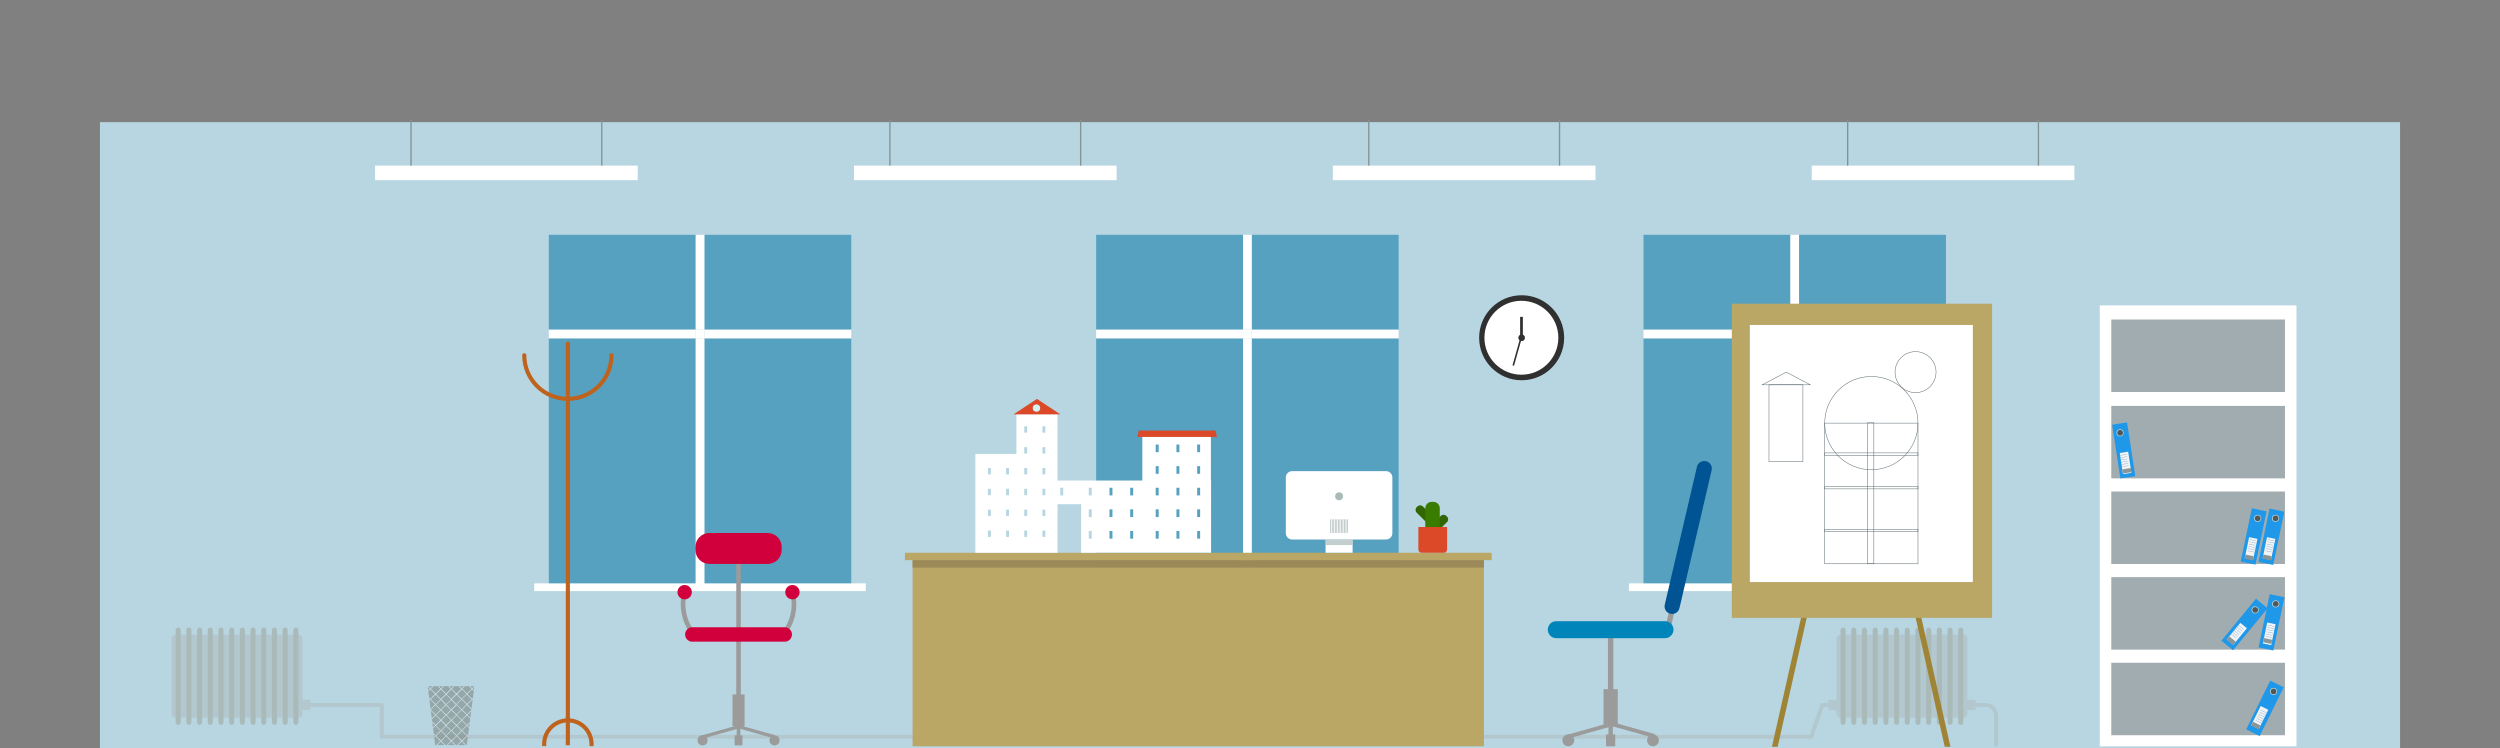 <?xml version="1.0" encoding="utf-8"?>
<!-- Generator: Adobe Illustrator 16.0.0, SVG Export Plug-In . SVG Version: 6.00 Build 0)  -->
<!DOCTYPE svg PUBLIC "-//W3C//DTD SVG 1.1//EN" "http://www.w3.org/Graphics/SVG/1.1/DTD/svg11.dtd">
<svg version="1.1" id="Layer_1" xmlns="http://www.w3.org/2000/svg" xmlns:xlink="http://www.w3.org/1999/xlink" x="0px" y="0px"
	 width="1054.598px" height="315.707px" viewBox="0 0 1054.598 315.707" enable-background="new 0 0 1054.598 315.707"
	 xml:space="preserve">
<rect x="0" y="0" width="1054.598" height="315.707" fill="#808080" stroke="none"/>
<g>
	<rect x="42.157" y="51.521" fill="#B7D6E2" width="970.285" height="264.186"/>
	
		<polyline fill="none" stroke="#B3C7CE" stroke-width="1.636" stroke-linecap="round" stroke-linejoin="round" stroke-miterlimit="10" points="
		128.393,297.371 161.067,297.371 161.067,310.781 764.073,310.781 768.708,297.371 772.797,297.371 	"/>
	<g>
		<g>
			<rect x="231.514" y="99.047" fill="#55A1BF" width="61.967" height="40.024"/>
			<rect x="231.514" y="142.723" fill="#55A1BF" width="61.967" height="103.679"/>
			<rect x="297.131" y="99.047" fill="#55A1BF" width="61.967" height="40.024"/>
			<rect x="297.131" y="142.723" fill="#55A1BF" width="61.967" height="103.679"/>
			<rect x="293.48" y="99.047" fill="#FFFFFF" width="3.65" height="40.024"/>
			<rect x="293.48" y="142.723" fill="#FFFFFF" width="3.65" height="103.679"/>
			<rect x="231.514" y="139.071" fill="#FFFFFF" width="61.967" height="3.651"/>
			<rect x="297.131" y="139.071" fill="#FFFFFF" width="61.967" height="3.651"/>
			<rect x="293.48" y="139.071" fill="#FFFFFF" width="3.65" height="3.651"/>
			<rect x="225.375" y="246.088" fill="#FFFFFF" width="139.863" height="3.26"/>
		</g>
		<g>
			<rect x="462.403" y="99.047" fill="#55A1BF" width="61.966" height="40.024"/>
			<rect x="462.403" y="142.723" fill="#55A1BF" width="61.966" height="103.679"/>
			<rect x="528.02" y="99.047" fill="#55A1BF" width="61.968" height="40.024"/>
			<rect x="528.02" y="142.723" fill="#55A1BF" width="61.968" height="103.679"/>
			<rect x="524.37" y="99.047" fill="#FFFFFF" width="3.649" height="40.024"/>
			<rect x="524.37" y="142.723" fill="#FFFFFF" width="3.649" height="103.679"/>
			<rect x="462.403" y="139.071" fill="#FFFFFF" width="61.966" height="3.651"/>
			<rect x="528.02" y="139.071" fill="#FFFFFF" width="61.968" height="3.651"/>
			<rect x="524.37" y="139.071" fill="#FFFFFF" width="3.649" height="3.651"/>
			<rect x="456.264" y="246.088" fill="#FFFFFF" width="139.864" height="3.26"/>
		</g>
		<g>
			<rect x="693.292" y="99.047" fill="#55A1BF" width="61.967" height="40.024"/>
			<rect x="693.292" y="142.723" fill="#55A1BF" width="61.967" height="103.679"/>
			<rect x="758.909" y="99.047" fill="#55A1BF" width="61.967" height="40.024"/>
			<rect x="758.909" y="142.723" fill="#55A1BF" width="61.967" height="103.679"/>
			<rect x="755.258" y="99.047" fill="#FFFFFF" width="3.65" height="40.024"/>
			<rect x="755.258" y="142.723" fill="#FFFFFF" width="3.65" height="103.679"/>
			<rect x="693.292" y="139.071" fill="#FFFFFF" width="61.967" height="3.651"/>
			<rect x="758.909" y="139.071" fill="#FFFFFF" width="61.967" height="3.651"/>
			<rect x="755.258" y="139.071" fill="#FFFFFF" width="3.65" height="3.651"/>
			<rect x="687.153" y="246.088" fill="#FFFFFF" width="139.862" height="3.26"/>
		</g>
	</g>
	<g>
		<g>
			<rect x="562.249" y="69.855" fill="#FFFFFF" width="110.787" height="6.135"/>
			<g>
				<rect x="577.122" y="50.635" fill="#869392" width="0.574" height="19.221"/>
				<rect x="657.586" y="50.635" fill="#869392" width="0.576" height="19.221"/>
			</g>
		</g>
		<g>
			<rect x="360.235" y="69.855" fill="#FFFFFF" width="110.788" height="6.135"/>
			<g>
				<rect x="375.109" y="50.635" fill="#869392" width="0.573" height="19.221"/>
				<rect x="455.574" y="50.635" fill="#869392" width="0.575" height="19.221"/>
			</g>
		</g>
		<g>
			<rect x="764.26" y="69.855" fill="#FFFFFF" width="110.787" height="6.135"/>
			<g>
				<rect x="779.133" y="50.635" fill="#869392" width="0.576" height="19.221"/>
				<rect x="859.598" y="50.635" fill="#869392" width="0.576" height="19.221"/>
			</g>
		</g>
		<g>
			<rect x="158.223" y="69.855" fill="#FFFFFF" width="110.788" height="6.135"/>
			<g>
				<rect x="173.097" y="50.635" fill="#869392" width="0.575" height="19.221"/>
				<rect x="253.562" y="50.635" fill="#869392" width="0.574" height="19.221"/>
			</g>
		</g>
	</g>
	<g>
		<g>
			<path fill="none" stroke="#9B9B9B" stroke-width="1.97" stroke-miterlimit="10" d="M288.813,249.803
				c0,0-3.028,9.088,3.868,17.846"/>
			<circle fill="#D1003C" cx="288.813" cy="249.803" r="3.028"/>
			<g>
				<path fill="none" stroke="#9B9B9B" stroke-width="1.97" stroke-miterlimit="10" d="M334.275,249.803
					c0,0,3.027,9.086-3.869,17.846"/>
				<circle fill="#D1003C" cx="334.275" cy="249.803" r="3.028"/>
			</g>
		</g>
		<rect x="308.995" y="292.961" fill="#9B9B9B" width="5.099" height="13.396"/>
		<rect x="310.584" y="237.371" fill="#9B9B9B" width="1.92" height="59.247"/>
		<path fill="#D1003C" d="M329.74,231.979c0,3.265-2.646,5.91-5.911,5.91H299.26c-3.266,0-5.912-2.646-5.912-5.91v-1.231
			c0-3.265,2.646-5.912,5.912-5.912h24.569c3.265,0,5.911,2.647,5.911,5.912V231.979L329.74,231.979z"/>
		<g>
			
				<rect x="318.127" y="300.187" transform="matrix(-0.271 0.963 -0.963 -0.271 702.156 85.113)" fill="#9B9B9B" width="1.408" height="16.793"/>
			
				<rect x="303.565" y="300.192" transform="matrix(0.271 0.963 -0.963 0.271 518.795 -67.955)" fill="#9B9B9B" width="1.408" height="16.792"/>
			<circle fill="#9B9B9B" cx="296.37" cy="312.313" r="2.126"/>
			<circle fill="#9B9B9B" cx="326.719" cy="312.314" r="2.125"/>
		</g>
		<path fill="#D1003C" d="M334.081,267.648c0,1.682-1.363,3.045-3.046,3.045h-38.982c-1.682,0-3.046-1.363-3.046-3.045l0,0
			c0-1.683,1.364-3.045,3.046-3.045h38.982C332.718,264.604,334.081,265.967,334.081,267.648L334.081,267.648z"/>
		<rect x="310.766" y="306.102" fill="#9B9B9B" width="1.558" height="5.455"/>
		<rect x="309.895" y="310.2" fill="#9B9B9B" width="3.301" height="4.239"/>
	</g>
	<g>
		<rect x="384.965" y="236.303" fill="#BAA665" width="241.019" height="78.518"/>
		<rect x="381.723" y="233.172" fill="#BAA665" width="247.502" height="3.131"/>
		<rect x="384.965" y="236.303" fill="#9B8957" width="241.019" height="3.129"/>
		<g>
			<path fill="#FFFFFF" d="M587.352,224.898c0,1.481-1.2,2.684-2.684,2.684h-39.574c-1.481,0-2.684-1.201-2.684-2.684v-23.478
				c0-1.481,1.201-2.685,2.684-2.685h39.574c1.482,0,2.684,1.201,2.684,2.685V224.898z"/>
			<rect x="559.18" y="227.582" fill="#FFFFFF" width="11.402" height="5.59"/>
			<rect x="559.18" y="227.582" opacity="0.7" fill="#AABAB9" enable-background="new    " width="11.402" height="2.348"/>
			<circle fill="#AABAB9" cx="564.882" cy="209.359" r="1.677"/>
			<g>
				<path fill="#AABAB9" d="M561.192,224.714c0,0.084,0.067,0.153,0.151,0.153l0,0c0.084,0,0.152-0.069,0.152-0.153v-5.542
					c0-0.084-0.068-0.152-0.152-0.152l0,0c-0.084,0-0.151,0.068-0.151,0.152V224.714z"/>
				<path fill="#AABAB9" d="M561.836,224.714c0,0.084,0.068,0.153,0.15,0.153l0,0c0.086,0,0.153-0.069,0.153-0.153v-5.542
					c0-0.084-0.067-0.152-0.153-0.152l0,0c-0.082,0-0.15,0.068-0.15,0.152V224.714z"/>
				<path fill="#AABAB9" d="M562.479,224.714c0,0.084,0.068,0.153,0.152,0.153l0,0c0.084,0,0.152-0.069,0.152-0.153v-5.542
					c0-0.084-0.068-0.152-0.152-0.152l0,0c-0.084,0-0.152,0.068-0.152,0.152V224.714z"/>
				<path fill="#AABAB9" d="M563.122,224.714c0,0.084,0.068,0.153,0.152,0.153l0,0c0.084,0,0.151-0.069,0.151-0.153v-5.542
					c0-0.084-0.067-0.152-0.151-0.152l0,0c-0.084,0-0.152,0.068-0.152,0.152V224.714z"/>
				<path fill="#AABAB9" d="M563.764,224.714c0,0.084,0.068,0.153,0.152,0.153l0,0c0.084,0,0.152-0.069,0.152-0.153v-5.542
					c0-0.084-0.068-0.152-0.152-0.152l0,0c-0.084,0-0.152,0.068-0.152,0.152V224.714z"/>
				<path fill="#AABAB9" d="M564.409,224.714c0,0.084,0.065,0.153,0.151,0.153l0,0c0.084,0,0.152-0.069,0.152-0.153v-5.542
					c0-0.084-0.068-0.152-0.152-0.152l0,0c-0.086,0-0.151,0.068-0.151,0.152V224.714z"/>
				<path fill="#AABAB9" d="M565.051,224.714c0,0.084,0.068,0.153,0.152,0.153l0,0c0.084,0,0.152-0.069,0.152-0.153v-5.542
					c0-0.084-0.068-0.152-0.152-0.152l0,0c-0.084,0-0.152,0.068-0.152,0.152V224.714z"/>
				<path fill="#AABAB9" d="M565.694,224.714c0,0.084,0.067,0.153,0.151,0.153l0,0c0.084,0,0.152-0.069,0.152-0.153v-5.542
					c0-0.084-0.068-0.152-0.152-0.152l0,0c-0.084,0-0.151,0.068-0.151,0.152V224.714z"/>
				<path fill="#AABAB9" d="M566.336,224.714c0,0.084,0.068,0.153,0.152,0.153l0,0c0.084,0,0.151-0.069,0.151-0.153v-5.542
					c0-0.084-0.067-0.152-0.151-0.152l0,0c-0.084,0-0.152,0.068-0.152,0.152V224.714z"/>
				<path fill="#AABAB9" d="M566.981,224.714c0,0.084,0.067,0.153,0.151,0.153l0,0c0.084,0,0.152-0.069,0.152-0.153v-5.542
					c0-0.084-0.068-0.152-0.152-0.152l0,0c-0.084,0-0.151,0.068-0.151,0.152V224.714z"/>
				<path fill="#AABAB9" d="M567.624,224.714c0,0.084,0.068,0.153,0.152,0.153l0,0c0.084,0,0.151-0.069,0.151-0.153v-5.542
					c0-0.084-0.067-0.152-0.151-0.152l0,0c-0.084,0-0.152,0.068-0.152,0.152V224.714z"/>
				<path fill="#AABAB9" d="M568.266,224.714c0,0.084,0.068,0.153,0.152,0.153l0,0c0.084,0,0.152-0.069,0.152-0.153v-5.542
					c0-0.084-0.068-0.152-0.152-0.152l0,0c-0.084,0-0.152,0.068-0.152,0.152V224.714z"/>
			</g>
		</g>
		<g>
			<path fill="#326600" d="M606.909,223.73c-0.633,0.633-1.66,0.633-2.295,0l-0.318-0.319c-0.635-0.634-0.635-1.661,0-2.296
				l3.506-3.506c0.633-0.635,1.662-0.635,2.295,0l0.32,0.317c0.633,0.636,0.633,1.662,0,2.296L606.909,223.73z"/>
			<path fill="#326600" d="M605.834,219.256c0.635,0.633,0.635,1.66,0,2.295l-0.318,0.318c-0.635,0.634-1.662,0.634-2.295,0
				l-5.619-5.619c-0.635-0.635-0.635-1.662,0-2.295l0.318-0.32c0.635-0.633,1.662-0.633,2.295,0L605.834,219.256z"/>
			<path fill="#3A7C00" d="M607.354,222.588c0,1.482-1.198,2.684-2.682,2.684h-0.746c-1.479,0-2.682-1.201-2.682-2.684v-8.197
				c0-1.481,1.201-2.684,2.682-2.684h0.746c1.482,0,2.682,1.201,2.682,2.684V222.588z"/>
			<path fill="#DB4928" d="M598.319,231.83c0,0.74,0.6,1.342,1.342,1.342h9.444c0.742,0,1.343-0.602,1.343-1.342v-9.531h-12.129
				V231.83L598.319,231.83z"/>
		</g>
	</g>
	<g>
		<rect x="885.764" y="128.836" fill="#FFFFFF" width="82.98" height="185.984"/>
		<rect x="890.622" y="171.223" fill="#A0ACAF" width="73.268" height="30.572"/>
		<rect x="890.622" y="134.782" fill="#A0ACAF" width="73.268" height="30.573"/>
		<rect x="890.622" y="207.34" fill="#A0ACAF" width="73.268" height="30.573"/>
		<rect x="890.622" y="243.457" fill="#A0ACAF" width="73.268" height="30.574"/>
		<rect x="890.622" y="279.574" fill="#A0ACAF" width="73.268" height="30.572"/>
		<g>
			
				<rect x="955.25" y="250.689" transform="matrix(-0.979 -0.204 0.204 -0.979 1843.034 714.701)" fill="#1F98EA" width="6.359" height="22.948"/>
			
				<rect x="955.562" y="262.7" transform="matrix(-0.979 -0.204 0.204 -0.979 1839.977 724.271)" fill="#F4F4F4" width="3.582" height="9.025"/>
			
				<rect x="954.824" y="269.974" transform="matrix(-0.979 -0.205 0.205 -0.979 1837.596 731.674)" fill="#8C9596" width="3.581" height="1.774"/>
			<g>
				
					<line fill="none" stroke="#287BBF" stroke-width="0.102" stroke-miterlimit="10" x1="956.711" y1="263.697" x2="959.409" y2="264.26"/>
				
					<line fill="none" stroke="#287BBF" stroke-width="0.102" stroke-miterlimit="10" x1="956.514" y1="264.643" x2="959.211" y2="265.205"/>
				
					<line fill="none" stroke="#287BBF" stroke-width="0.102" stroke-miterlimit="10" x1="956.317" y1="265.586" x2="959.014" y2="266.148"/>
				
					<line fill="none" stroke="#287BBF" stroke-width="0.102" stroke-miterlimit="10" x1="956.12" y1="266.531" x2="958.819" y2="267.094"/>
				
					<line fill="none" stroke="#287BBF" stroke-width="0.102" stroke-miterlimit="10" x1="955.922" y1="267.475" x2="958.622" y2="268.037"/>
				
					<line fill="none" stroke="#287BBF" stroke-width="0.102" stroke-miterlimit="10" x1="955.725" y1="268.418" x2="958.424" y2="268.982"/>
			</g>
			<g>
				<circle fill="#C1D6D6" cx="959.974" cy="254.745" r="1.499"/>
				<circle fill="#515859" cx="959.996" cy="254.749" r="1.206"/>
			</g>
		</g>
		<g>
			
				<rect x="947.636" y="214.589" transform="matrix(-0.979 -0.204 0.204 -0.979 1835.407 641.577)" fill="#1F98EA" width="6.359" height="22.951"/>
			
				<rect x="947.969" y="226.602" transform="matrix(-0.979 -0.204 0.204 -0.979 1832.273 651.381)" fill="#F4F4F4" width="3.58" height="9.024"/>
			
				<rect x="947.225" y="233.93" transform="matrix(-0.979 -0.204 0.204 -0.979 1830.005 658.647)" fill="#8C9596" width="3.583" height="1.774"/>
			<g>
				
					<line fill="none" stroke="#287BBF" stroke-width="0.102" stroke-miterlimit="10" x1="949.096" y1="227.6" x2="951.793" y2="228.162"/>
				
					<line fill="none" stroke="#287BBF" stroke-width="0.102" stroke-miterlimit="10" x1="948.896" y1="228.544" x2="951.596" y2="229.107"/>
				
					<line fill="none" stroke="#287BBF" stroke-width="0.102" stroke-miterlimit="10" x1="948.702" y1="229.488" x2="951.399" y2="230.051"/>
				
					<line fill="none" stroke="#287BBF" stroke-width="0.102" stroke-miterlimit="10" x1="948.504" y1="230.432" x2="951.202" y2="230.995"/>
				
					<line fill="none" stroke="#287BBF" stroke-width="0.102" stroke-miterlimit="10" x1="948.307" y1="231.377" x2="951.004" y2="231.939"/>
				
					<line fill="none" stroke="#287BBF" stroke-width="0.102" stroke-miterlimit="10" x1="948.11" y1="232.32" x2="950.807" y2="232.883"/>
			</g>
			<g>
				<circle fill="#C1D6D6" cx="952.358" cy="218.646" r="1.498"/>
				<circle fill="#515859" cx="952.379" cy="218.65" r="1.205"/>
			</g>
		</g>
		<g>
			
				<rect x="955.184" y="214.59" transform="matrix(-0.979 -0.204 0.204 -0.979 1850.283 643.253)" fill="#1F98EA" width="6.359" height="22.95"/>
			
				<rect x="955.517" y="226.602" transform="matrix(-0.979 -0.204 0.204 -0.979 1847.211 652.924)" fill="#F4F4F4" width="3.58" height="9.024"/>
			
				<rect x="954.773" y="233.931" transform="matrix(-0.979 -0.204 0.204 -0.979 1844.942 660.19)" fill="#8C9596" width="3.583" height="1.774"/>
			<g>
				
					<line fill="none" stroke="#287BBF" stroke-width="0.102" stroke-miterlimit="10" x1="956.645" y1="227.6" x2="959.342" y2="228.162"/>
				
					<line fill="none" stroke="#287BBF" stroke-width="0.102" stroke-miterlimit="10" x1="956.446" y1="228.544" x2="959.145" y2="229.107"/>
				
					<line fill="none" stroke="#287BBF" stroke-width="0.102" stroke-miterlimit="10" x1="956.25" y1="229.488" x2="958.948" y2="230.051"/>
				
					<line fill="none" stroke="#287BBF" stroke-width="0.102" stroke-miterlimit="10" x1="956.053" y1="230.432" x2="958.75" y2="230.995"/>
				
					<line fill="none" stroke="#287BBF" stroke-width="0.102" stroke-miterlimit="10" x1="955.856" y1="231.377" x2="958.553" y2="231.939"/>
				
					<line fill="none" stroke="#287BBF" stroke-width="0.102" stroke-miterlimit="10" x1="955.659" y1="232.32" x2="958.356" y2="232.883"/>
			</g>
			<g>
				<circle fill="#C1D6D6" cx="959.907" cy="218.646" r="1.498"/>
				<circle fill="#515859" cx="959.928" cy="218.65" r="1.205"/>
			</g>
		</g>
		<g>
			
				<rect x="952.572" y="286.992" transform="matrix(-0.897 -0.442 0.442 -0.897 1680.833 988.974)" fill="#1F98EA" width="6.359" height="22.949"/>
			
				<rect x="951.623" y="298.603" transform="matrix(-0.897 -0.443 0.443 -0.897 1674.178 996.93)" fill="#F4F4F4" width="3.583" height="9.025"/>
			
				<rect x="949.96" y="305.588" transform="matrix(-0.897 -0.443 0.443 -0.897 1669.538 1002.567)" fill="#8C9596" width="3.583" height="1.775"/>
			<g>
				
					<line fill="none" stroke="#287BBF" stroke-width="0.102" stroke-miterlimit="10" x1="953.645" y1="299.533" x2="956.116" y2="300.752"/>
				
					<line fill="none" stroke="#287BBF" stroke-width="0.102" stroke-miterlimit="10" x1="953.217" y1="300.398" x2="955.69" y2="301.617"/>
				
					<line fill="none" stroke="#287BBF" stroke-width="0.102" stroke-miterlimit="10" x1="952.792" y1="301.264" x2="955.262" y2="302.482"/>
				
					<line fill="none" stroke="#287BBF" stroke-width="0.102" stroke-miterlimit="10" x1="952.366" y1="302.128" x2="954.836" y2="303.348"/>
				
					<line fill="none" stroke="#287BBF" stroke-width="0.102" stroke-miterlimit="10" x1="951.938" y1="302.993" x2="954.409" y2="304.212"/>
				
					<line fill="none" stroke="#287BBF" stroke-width="0.102" stroke-miterlimit="10" x1="951.512" y1="303.857" x2="953.983" y2="305.077"/>
			</g>
			<g>
				<circle fill="#C1D6D6" cx="959.04" cy="291.679" r="1.498"/>
				<circle fill="#515859" cx="959.06" cy="291.688" r="1.205"/>
			</g>
		</g>
		<g>
			
				<rect x="943.369" y="251.682" transform="matrix(-0.772 -0.635 0.635 -0.772 1510.456 1067.653)" fill="#1F98EA" width="6.359" height="22.949"/>
			
				<rect x="941.374" y="262.667" transform="matrix(-0.772 -0.635 0.635 -0.772 1502.032 1072.545)" fill="#F4F4F4" width="3.583" height="9.026"/>
			
				<rect x="939.004" y="269.174" transform="matrix(-0.772 -0.635 0.635 -0.772 1496.003 1076.148)" fill="#8C9596" width="3.583" height="1.775"/>
			<g>
				
					<line fill="none" stroke="#287BBF" stroke-width="0.102" stroke-miterlimit="10" x1="944.268" y1="263.709" x2="946.395" y2="265.459"/>
				
					<line fill="none" stroke="#287BBF" stroke-width="0.102" stroke-miterlimit="10" x1="943.655" y1="264.455" x2="945.784" y2="266.205"/>
				
					<line fill="none" stroke="#287BBF" stroke-width="0.102" stroke-miterlimit="10" x1="943.042" y1="265.199" x2="945.17" y2="266.949"/>
				
					<line fill="none" stroke="#287BBF" stroke-width="0.102" stroke-miterlimit="10" x1="942.43" y1="265.943" x2="944.557" y2="267.695"/>
				
					<line fill="none" stroke="#287BBF" stroke-width="0.102" stroke-miterlimit="10" x1="941.817" y1="266.689" x2="943.946" y2="268.439"/>
				
					<line fill="none" stroke="#287BBF" stroke-width="0.102" stroke-miterlimit="10" x1="941.204" y1="267.434" x2="943.333" y2="269.186"/>
			</g>
			<g>
				<circle fill="#C1D6D6" cx="951.312" cy="257.292" r="1.499"/>
				<circle fill="#515859" cx="951.33" cy="257.307" r="1.205"/>
			</g>
		</g>
		<g>
			
				<rect x="892.348" y="178.535" transform="matrix(-0.988 0.152 -0.152 -0.988 1809.534 241.617)" fill="#1F98EA" width="6.357" height="22.949"/>
			
				<rect x="894.516" y="190.7" transform="matrix(-0.988 0.152 -0.152 -0.988 1811.875 251.903)" fill="#F4F4F4" width="3.585" height="9.026"/>
			
				<rect x="895.05" y="197.955" transform="matrix(-0.988 0.152 -0.152 -0.988 1813.509 258.715)" fill="#8C9596" width="3.583" height="1.774"/>
			<g>
				
					<line fill="none" stroke="#287BBF" stroke-width="0.102" stroke-miterlimit="10" x1="894.411" y1="192.102" x2="897.133" y2="191.682"/>
				
					<line fill="none" stroke="#287BBF" stroke-width="0.102" stroke-miterlimit="10" x1="894.557" y1="193.055" x2="897.282" y2="192.637"/>
				
					<line fill="none" stroke="#287BBF" stroke-width="0.102" stroke-miterlimit="10" x1="894.704" y1="194.008" x2="897.428" y2="193.59"/>
				
					<line fill="none" stroke="#287BBF" stroke-width="0.102" stroke-miterlimit="10" x1="894.85" y1="194.962" x2="897.575" y2="194.543"/>
				
					<line fill="none" stroke="#287BBF" stroke-width="0.102" stroke-miterlimit="10" x1="894.999" y1="195.915" x2="897.721" y2="195.496"/>
				
					<line fill="none" stroke="#287BBF" stroke-width="0.102" stroke-miterlimit="10" x1="895.145" y1="196.869" x2="897.868" y2="196.449"/>
			</g>
			<g>
				<circle fill="#C1D6D6" cx="894.326" cy="182.572" r="1.499"/>
				<circle fill="#515859" cx="894.348" cy="182.569" r="1.205"/>
			</g>
		</g>
	</g>
	<g>
		<circle fill="#303030" cx="641.889" cy="142.477" r="17.932"/>
		<circle fill="#FFFFFF" cx="641.782" cy="142.477" r="15.59"/>
		<circle fill="#303030" cx="641.889" cy="142.477" r="1.383"/>
		<rect x="641.245" y="133.662" fill="#303030" width="1.154" height="8.814"/>
		
			<rect x="639.93" y="142.338" transform="matrix(-0.963 -0.271 0.271 -0.963 1216.357 464.792)" fill="#303030" width="0.676" height="12.158"/>
	</g>
	<g>
		<g>
			<path fill="#B3C7CE" d="M127.586,301.072c0,0.945-0.766,1.71-1.71,1.71H74.092c-0.944,0-1.71-0.765-1.71-1.71v-31.637
				c0-0.943,0.766-1.709,1.71-1.709h51.784c0.944,0,1.71,0.766,1.71,1.709V301.072z"/>
			<rect x="125.819" y="295.189" fill="#B3C7CE" width="5.149" height="4.362"/>
		</g>
		<g>
			<path fill="#AABAB9" d="M74.092,304.703c0,0.59,0.479,1.068,1.069,1.068l0,0c0.59,0,1.068-0.479,1.068-1.068v-38.898
				c0-0.59-0.479-1.068-1.068-1.068l0,0c-0.591,0-1.069,0.479-1.069,1.068V304.703z"/>
			<path fill="#AABAB9" d="M78.605,304.703c0,0.59,0.479,1.068,1.069,1.068l0,0c0.59,0,1.069-0.479,1.069-1.068v-38.898
				c0-0.59-0.479-1.068-1.069-1.068l0,0c-0.591,0-1.069,0.479-1.069,1.068V304.703z"/>
			<path fill="#AABAB9" d="M83.119,304.703c0,0.59,0.479,1.068,1.069,1.068l0,0c0.591,0,1.069-0.479,1.069-1.068v-38.898
				c0-0.59-0.479-1.068-1.069-1.068l0,0c-0.59,0-1.069,0.479-1.069,1.068V304.703z"/>
			<path fill="#AABAB9" d="M87.632,304.703c0,0.59,0.479,1.068,1.069,1.068l0,0c0.59,0,1.069-0.479,1.069-1.068v-38.898
				c0-0.59-0.479-1.068-1.069-1.068l0,0c-0.59,0-1.069,0.479-1.069,1.068V304.703z"/>
			<path fill="#AABAB9" d="M92.146,304.703c0,0.59,0.479,1.068,1.069,1.068l0,0c0.591,0,1.069-0.479,1.069-1.068v-38.898
				c0-0.59-0.478-1.068-1.069-1.068l0,0c-0.59,0-1.069,0.479-1.069,1.068V304.703z"/>
			<path fill="#AABAB9" d="M96.659,304.703c0,0.59,0.479,1.068,1.069,1.068l0,0c0.59,0,1.068-0.479,1.068-1.068v-38.898
				c0-0.59-0.478-1.068-1.068-1.068l0,0c-0.591,0-1.069,0.479-1.069,1.068V304.703z"/>
			<path fill="#AABAB9" d="M101.172,304.703c0,0.59,0.478,1.068,1.069,1.068l0,0c0.59,0,1.069-0.479,1.069-1.068v-38.898
				c0-0.59-0.479-1.068-1.069-1.068l0,0c-0.591,0-1.069,0.479-1.069,1.068V304.703z"/>
			<path fill="#AABAB9" d="M105.686,304.703c0,0.59,0.478,1.068,1.069,1.068l0,0c0.59,0,1.069-0.479,1.069-1.068v-38.898
				c0-0.59-0.479-1.068-1.069-1.068l0,0c-0.591,0-1.069,0.479-1.069,1.068V304.703z"/>
			<path fill="#AABAB9" d="M110.199,304.703c0,0.59,0.479,1.068,1.069,1.068l0,0c0.59,0,1.068-0.479,1.068-1.068v-38.898
				c0-0.59-0.479-1.068-1.068-1.068l0,0c-0.591,0-1.069,0.479-1.069,1.068V304.703z"/>
			<path fill="#AABAB9" d="M114.712,304.703c0,0.59,0.479,1.068,1.069,1.068l0,0c0.59,0,1.069-0.479,1.069-1.068v-38.898
				c0-0.59-0.479-1.068-1.069-1.068l0,0c-0.59,0-1.069,0.479-1.069,1.068V304.703z"/>
			<path fill="#AABAB9" d="M119.225,304.703c0,0.59,0.479,1.068,1.069,1.068l0,0c0.59,0,1.069-0.479,1.069-1.068v-38.898
				c0-0.59-0.479-1.068-1.069-1.068l0,0c-0.591,0-1.069,0.479-1.069,1.068V304.703z"/>
			<path fill="#AABAB9" d="M123.739,304.703c0,0.59,0.479,1.068,1.069,1.068l0,0c0.59,0,1.069-0.479,1.069-1.068v-38.898
				c0-0.59-0.479-1.068-1.069-1.068l0,0c-0.59,0-1.069,0.479-1.069,1.068V304.703z"/>
		</g>
	</g>
	<path fill="#B3C7CE" d="M774.708,301.072c0,0.945,0.766,1.71,1.709,1.71h51.785c0.944,0,1.709-0.765,1.709-1.71v-31.637
		c0-0.943-0.765-1.709-1.709-1.709h-51.785c-0.943,0-1.709,0.766-1.709,1.709V301.072z"/>
	<rect x="771.327" y="295.189" fill="#B3C7CE" width="5.147" height="4.362"/>
	<rect x="828.202" y="295.189" fill="#B3C7CE" width="5.147" height="4.362"/>
	<g>
		<path fill="#AABAB9" d="M828.202,304.703c0,0.59-0.479,1.068-1.068,1.068l0,0c-0.592,0-1.069-0.479-1.069-1.068v-38.898
			c0-0.59,0.479-1.068,1.069-1.068l0,0c0.59,0,1.068,0.479,1.068,1.068V304.703z"/>
		<path fill="#AABAB9" d="M823.688,304.703c0,0.59-0.479,1.068-1.067,1.068l0,0c-0.592,0-1.07-0.479-1.07-1.068v-38.898
			c0-0.59,0.479-1.068,1.07-1.068l0,0c0.59,0,1.067,0.479,1.067,1.068V304.703z"/>
		<path fill="#AABAB9" d="M819.174,304.703c0,0.59-0.479,1.068-1.067,1.068l0,0c-0.591,0-1.068-0.479-1.068-1.068v-38.898
			c0-0.59,0.479-1.068,1.068-1.068l0,0c0.59,0,1.067,0.479,1.067,1.068V304.703z"/>
		<path fill="#AABAB9" d="M814.663,304.703c0,0.59-0.479,1.068-1.07,1.068l0,0c-0.59,0-1.067-0.479-1.067-1.068v-38.898
			c0-0.59,0.479-1.068,1.067-1.068l0,0c0.592,0,1.07,0.479,1.07,1.068V304.703z"/>
		<path fill="#AABAB9" d="M810.149,304.703c0,0.59-0.479,1.068-1.07,1.068l0,0c-0.59,0-1.068-0.479-1.068-1.068v-38.898
			c0-0.59,0.479-1.068,1.068-1.068l0,0c0.592,0,1.07,0.479,1.07,1.068V304.703z"/>
		<path fill="#AABAB9" d="M805.635,304.703c0,0.59-0.479,1.068-1.069,1.068l0,0c-0.591,0-1.068-0.479-1.068-1.068v-38.898
			c0-0.59,0.479-1.068,1.068-1.068l0,0c0.592,0,1.069,0.479,1.069,1.068V304.703z"/>
		<path fill="#AABAB9" d="M801.122,304.703c0,0.59-0.479,1.068-1.068,1.068l0,0c-0.59,0-1.067-0.479-1.067-1.068v-38.898
			c0-0.59,0.479-1.068,1.067-1.068l0,0c0.591,0,1.068,0.479,1.068,1.068V304.703z"/>
		<path fill="#AABAB9" d="M796.608,304.703c0,0.59-0.479,1.068-1.068,1.068l0,0c-0.59,0-1.068-0.479-1.068-1.068v-38.898
			c0-0.59,0.479-1.068,1.068-1.068l0,0c0.59,0,1.068,0.479,1.068,1.068V304.703z"/>
		<path fill="#AABAB9" d="M792.094,304.703c0,0.59-0.479,1.068-1.067,1.068l0,0c-0.591,0-1.068-0.479-1.068-1.068v-38.898
			c0-0.59,0.479-1.068,1.068-1.068l0,0c0.59,0,1.067,0.479,1.067,1.068V304.703z"/>
		<path fill="#AABAB9" d="M787.583,304.703c0,0.59-0.479,1.068-1.07,1.068l0,0c-0.59,0-1.067-0.479-1.067-1.068v-38.898
			c0-0.59,0.479-1.068,1.067-1.068l0,0c0.591,0,1.07,0.479,1.07,1.068V304.703z"/>
		<path fill="#AABAB9" d="M783.069,304.703c0,0.59-0.479,1.068-1.068,1.068l0,0c-0.592,0-1.07-0.479-1.07-1.068v-38.898
			c0-0.59,0.479-1.068,1.07-1.068l0,0c0.59,0,1.068,0.479,1.068,1.068V304.703z"/>
		<path fill="#AABAB9" d="M778.555,304.703c0,0.59-0.479,1.068-1.067,1.068l0,0c-0.593,0-1.07-0.479-1.07-1.068v-38.898
			c0-0.59,0.479-1.068,1.07-1.068l0,0c0.59,0,1.067,0.479,1.067,1.068V304.703z"/>
	</g>
	<path fill="none" stroke="#B3C7CE" stroke-width="1.636" stroke-linecap="square" stroke-miterlimit="10" d="M837.532,297.371
		c2.492,0,4.514,2.021,4.514,4.514"/>
	
		<line fill="none" stroke="#B3C7CE" stroke-width="1.636" stroke-linecap="square" stroke-linejoin="round" stroke-miterlimit="10" x1="829.805" y1="297.371" x2="836.895" y2="297.371"/>
	
		<line fill="none" stroke="#B3C7CE" stroke-width="1.636" stroke-linejoin="round" stroke-miterlimit="10" x1="842.045" y1="302.637" x2="842.045" y2="314.82"/>
	<g opacity="0.7">
		<polygon fill="none" points="199.051,299.396 198.866,299.211 198.812,299.635 		"/>
		
			<rect x="191.113" y="297.923" transform="matrix(-0.707 -0.707 0.707 -0.707 117.183 647.308)" fill="#869392" width="2.947" height="2.948"/>
		
			<rect x="188.897" y="300.119" transform="matrix(-0.707 -0.707 0.707 -0.707 111.806 649.481)" fill="#869392" width="2.947" height="2.947"/>
		<polygon fill="#869392" points="183.772,301.711 182.172,303.311 182.316,304.422 183.771,305.879 185.855,303.795 		"/>
		<polygon fill="#869392" points="182.618,289.438 180.526,289.438 181.572,290.482 		"/>
		<polygon fill="#869392" points="190.254,312.592 188.17,310.508 186.087,312.592 187.814,314.318 188.526,314.318 		"/>
		<polygon fill="#869392" points="180.397,289.539 180.639,291.416 181.457,290.6 		"/>
		
			<rect x="184.498" y="300.118" transform="matrix(-0.707 -0.707 0.707 -0.707 104.175 646.342)" fill="#869392" width="2.947" height="2.947"/>
		
			<rect x="186.697" y="297.919" transform="matrix(-0.707 -0.707 0.707 -0.707 109.525 644.152)" fill="#869392" width="2.947" height="2.947"/>
		
			<rect x="188.897" y="308.901" transform="matrix(-0.707 0.707 -0.707 -0.707 544.47 395.147)" fill="#869392" width="2.947" height="2.946"/>
		<polygon fill="#869392" points="183.771,306.109 182.675,307.207 182.967,309.473 183.771,310.277 185.855,308.193 		"/>
		
			<rect x="188.897" y="295.721" transform="matrix(-0.707 -0.707 0.707 -0.707 114.794 641.946)" fill="#869392" width="2.947" height="2.947"/>
		<polygon fill="#869392" points="192.925,314.318 194.652,312.592 192.568,310.508 190.485,312.592 192.213,314.318 
			192.75,314.318 		"/>
		
			<rect x="186.693" y="306.72" transform="matrix(-0.707 0.707 -0.707 -0.707 539.145 393.065)" fill="#869392" width="2.947" height="2.947"/>
		
			<rect x="184.493" y="304.528" transform="matrix(-0.707 0.707 -0.707 -0.707 533.808 391.001)" fill="#869392" width="2.945" height="2.947"/>
		<polygon fill="#869392" points="194.884,312.592 196.611,314.318 196.918,314.318 197.359,310.9 196.967,310.508 		"/>
		
			<rect x="193.288" y="308.935" transform="matrix(-0.707 0.707 -0.707 -0.707 551.998 392.056)" fill="#869392" width="2.946" height="2.945"/>
		<polygon fill="#869392" points="196.967,306.109 194.884,308.193 196.967,310.277 197.51,309.734 197.861,307.004 		"/>
		<polygon fill="#869392" points="193.156,314.318 196.38,314.318 194.768,312.707 		"/>
		
			<rect x="191.096" y="306.702" transform="matrix(-0.707 0.707 -0.707 -0.707 546.668 389.838)" fill="#869392" width="2.947" height="2.947"/>
		
			<rect x="188.888" y="304.536" transform="matrix(-0.707 0.707 -0.707 -0.707 541.341 387.827)" fill="#869392" width="2.948" height="2.948"/>
		<polygon fill="#869392" points="197.386,310.695 197.475,310 197.083,310.393 		"/>
		
			<rect x="193.312" y="291.325" transform="matrix(-0.707 -0.707 0.707 -0.707 125.601 637.597)" fill="#869392" width="2.947" height="2.946"/>
		
			<rect x="195.497" y="293.524" transform="matrix(0.707 -0.707 0.707 0.707 -150.912 225.722)" fill="#869392" width="2.947" height="2.946"/>
		<polygon fill="#869392" points="198.893,299.006 199.369,295.314 199.166,295.113 197.083,297.197 		"/>
		
			<rect x="186.698" y="302.303" transform="matrix(-0.707 0.707 -0.707 -0.707 536.041 385.481)" fill="#869392" width="2.947" height="2.947"/>
		
			<rect x="191.081" y="293.517" transform="matrix(-0.707 -0.707 0.707 -0.707 120.282 639.769)" fill="#869392" width="2.946" height="2.945"/>
		<polygon fill="#869392" points="199.166,294.881 199.463,294.586 199.871,291.418 199.166,290.715 197.083,292.798 		"/>
		<polygon fill="#869392" points="195.814,289.438 193.723,289.438 194.768,290.482 		"/>
		<polygon fill="#869392" points="190.254,290.6 189.092,289.438 187.761,289.438 187.248,289.438 186.087,290.6 188.17,292.682 		
			"/>
		<polygon fill="#869392" points="191.416,289.438 189.324,289.438 190.369,290.482 		"/>
		<polygon fill="#869392" points="181.699,299.639 182.146,303.105 183.656,301.596 		"/>
		<polygon fill="#869392" points="199.896,291.213 200.08,289.802 199.283,290.6 		"/>
		<polygon fill="#869392" points="200.113,289.537 200.127,289.438 198.121,289.438 199.166,290.482 		"/>
		
			<rect x="184.505" y="308.925" transform="matrix(0.707 0.707 -0.707 0.707 273.997 -40.583)" fill="#869392" width="2.947" height="2.947"/>
		
			<rect x="191.091" y="302.321" transform="matrix(-0.707 0.707 -0.707 -0.707 543.543 382.445)" fill="#869392" width="2.947" height="2.947"/>
		
			<rect x="193.311" y="304.527" transform="matrix(0.707 0.707 -0.707 0.707 273.509 -48.09)" fill="#869392" width="2.947" height="2.947"/>
		
			<rect x="184.515" y="291.326" transform="matrix(-0.707 -0.707 0.707 -0.707 110.501 631.361)" fill="#869392" width="2.948" height="2.946"/>
		
			<rect x="193.295" y="300.118" transform="matrix(-0.707 -0.707 0.707 -0.707 119.233 652.572)" fill="#869392" width="2.947" height="2.947"/>
		<polygon fill="#869392" points="183.656,297.197 181.572,295.113 181.168,295.518 181.644,299.209 		"/>
		
			<rect x="182.284" y="293.517" transform="matrix(-0.707 -0.707 0.707 -0.707 105.183 633.535)" fill="#869392" width="2.947" height="2.947"/>
		<polygon fill="#869392" points="187.018,289.438 184.925,289.438 185.971,290.482 		"/>
		
			<rect x="184.498" y="295.72" transform="matrix(-0.707 -0.707 0.707 -0.707 107.325 638.842)" fill="#869392" width="2.947" height="2.947"/>
		
			<rect x="186.683" y="293.516" transform="matrix(-0.707 -0.707 0.707 -0.707 112.773 636.659)" fill="#869392" width="2.946" height="2.946"/>
		
			<rect x="182.299" y="297.919" transform="matrix(-0.707 -0.707 0.707 -0.707 102.017 641.042)" fill="#869392" width="2.947" height="2.947"/>
		<polygon fill="#869392" points="181.048,294.589 181.141,295.312 181.457,294.998 		"/>
		<polygon fill="#869392" points="182.35,304.688 182.648,307.002 183.656,305.993 		"/>
		<polygon fill="#869392" points="196.968,301.711 194.884,303.795 196.967,305.879 198.16,304.686 198.363,303.107 		"/>
		
			<rect x="188.912" y="291.325" transform="matrix(-0.707 -0.707 0.707 -0.707 118.01 634.471)" fill="#869392" width="2.948" height="2.947"/>
		<polygon fill="#869392" points="194.884,290.6 196.967,292.682 199.051,290.6 197.889,289.438 196.046,289.438 		"/>
		<polygon fill="#869392" points="194.652,290.6 193.49,289.438 192.75,289.438 191.646,289.438 190.484,290.6 192.568,292.682 		
			"/>
		<polygon fill="#869392" points="188.758,314.318 191.981,314.318 190.369,312.707 		"/>
		<polygon fill="#869392" points="184.359,314.318 187.582,314.318 185.971,312.707 		"/>
		<polygon fill="#869392" points="183.001,309.738 183.151,310.896 183.656,310.393 		"/>
		<polygon fill="#869392" points="183.771,310.508 183.177,311.104 183.592,314.318 184.128,314.318 185.855,312.592 		"/>
		<polygon fill="#869392" points="185.855,290.6 184.694,289.438 182.85,289.438 181.688,290.6 183.771,292.682 		"/>
		<polygon fill="#869392" points="197.889,306.799 198.127,304.951 197.083,305.994 		"/>
		<polygon fill="#869392" points="196.968,301.479 198.812,299.635 198.866,299.211 196.967,297.312 194.884,299.396 		"/>
		<polygon fill="#869392" points="199.395,295.109 199.428,294.852 199.283,294.996 		"/>
		<polygon fill="#869392" points="198.391,302.902 198.777,299.9 197.084,301.596 		"/>
		<polygon fill="#869392" points="181.572,294.882 183.656,292.798 181.572,290.715 180.666,291.621 181.014,294.324 		"/>
		
			<rect x="193.294" y="295.72" transform="matrix(-0.707 -0.707 0.707 -0.707 122.343 645.063)" fill="#869392" width="2.947" height="2.947"/>
		<polygon fill="#E9F1F4" points="199.051,290.6 199.166,290.482 198.121,289.438 197.889,289.438 		"/>
		<polygon fill="#E9F1F4" points="199.166,290.715 199.871,291.418 199.896,291.213 199.283,290.6 		"/>
		<polygon fill="#E9F1F4" points="199.166,295.113 199.369,295.314 199.395,295.109 199.283,294.996 		"/>
		
			<rect x="197.989" y="292.425" transform="matrix(0.707 -0.707 0.707 0.707 -149.803 226.138)" fill="#E9F1F4" width="0.163" height="2.945"/>
		
			<rect x="195.784" y="290.234" transform="matrix(0.703 -0.712 0.712 0.703 -149.32 226.107)" fill="#E9F1F4" width="0.165" height="2.945"/>
		<polygon fill="#E9F1F4" points="193.723,289.438 193.49,289.438 194.652,290.6 194.768,290.482 		"/>
		
			<rect x="192.178" y="293.809" transform="matrix(-0.707 -0.707 0.707 -0.707 122.651 638.612)" fill="#E9F1F4" width="2.948" height="0.164"/>
		<polygon fill="#E9F1F4" points="189.324,289.438 189.092,289.438 190.254,290.6 190.369,290.482 		"/>
		
			<rect x="189.981" y="291.611" transform="matrix(-0.707 -0.707 0.707 -0.707 120.735 633.362)" fill="#E9F1F4" width="2.946" height="0.163"/>
		
			<rect x="195.801" y="294.63" transform="matrix(0.7 -0.715 0.715 0.7 -152.731 228.903)" fill="#E9F1F4" width="0.164" height="2.947"/>
		<polygon fill="#E9F1F4" points="198.866,299.211 198.893,299.006 197.083,297.197 196.967,297.312 		"/>
		
			<rect x="185.615" y="291.617" transform="matrix(-0.707 -0.707 0.707 -0.707 113.196 630.268)" fill="#E9F1F4" width="2.945" height="0.163"/>
		
			<rect x="192.212" y="298.214" transform="matrix(-0.707 -0.707 0.707 -0.707 119.796 646.196)" fill="#E9F1F4" width="2.945" height="0.164"/>
		
			<rect x="195.789" y="299.023" transform="matrix(0.706 -0.709 0.709 0.706 -155.269 227.254)" fill="#E9F1F4" width="0.164" height="2.947"/>
		<polygon fill="#E9F1F4" points="184.925,289.438 184.694,289.438 185.855,290.6 185.971,290.482 		"/>
		
			<rect x="189.979" y="296.007" transform="matrix(-0.707 -0.707 0.707 -0.707 117.343 640.807)" fill="#E9F1F4" width="2.948" height="0.165"/>
		<polygon fill="#E9F1F4" points="196.968,301.711 198.363,303.107 198.391,302.902 197.084,301.596 		"/>
		
			<rect x="187.796" y="293.813" transform="matrix(-0.707 -0.707 0.707 -0.707 115.289 635.543)" fill="#E9F1F4" width="2.947" height="0.164"/>
		
			<rect x="187.797" y="298.211" transform="matrix(-0.707 -0.707 0.707 -0.707 112.18 643.052)" fill="#E9F1F4" width="2.947" height="0.163"/>
		
			<rect x="185.598" y="296.011" transform="matrix(-0.707 -0.707 0.707 -0.707 109.942 637.734)" fill="#E9F1F4" width="2.947" height="0.164"/>
		
			<rect x="183.39" y="293.811" transform="matrix(-0.707 -0.707 0.707 -0.707 107.768 632.425)" fill="#E9F1F4" width="2.947" height="0.164"/>
		
			<rect x="181.195" y="291.637" transform="matrix(-0.707 -0.707 0.707 -0.707 105.674 627.187)" fill="#E9F1F4" width="2.945" height="0.163"/>
		<polygon fill="#E9F1F4" points="196.967,306.109 197.861,307.004 197.889,306.799 197.083,305.994 		"/>
		
			<rect x="192.212" y="302.613" transform="matrix(-0.707 -0.707 0.707 -0.707 116.685 653.706)" fill="#E9F1F4" width="2.945" height="0.164"/>
		
			<rect x="190.013" y="300.414" transform="matrix(-0.707 -0.707 0.707 -0.707 114.527 648.407)" fill="#E9F1F4" width="2.947" height="0.164"/>
		<polygon fill="#E9F1F4" points="181.572,290.482 180.526,289.438 180.384,289.438 180.397,289.539 181.457,290.6 		"/>
		
			<rect x="194.393" y="304.816" transform="matrix(0.707 0.707 -0.707 0.707 272.88 -49.214)" fill="#E9F1F4" width="2.947" height="0.163"/>
		
			<rect x="185.614" y="300.415" transform="matrix(-0.707 -0.707 0.707 -0.707 106.937 645.28)" fill="#E9F1F4" width="2.948" height="0.163"/>
		
			<rect x="183.39" y="298.21" transform="matrix(-0.707 -0.707 0.707 -0.707 104.539 639.906)" fill="#E9F1F4" width="2.948" height="0.163"/>
		
			<rect x="191.384" y="303.421" transform="matrix(-0.707 0.707 -0.707 -0.707 542.444 385.101)" fill="#E9F1F4" width="0.163" height="2.947"/>
		
			<rect x="187.782" y="302.607" transform="matrix(-0.707 -0.707 0.707 -0.707 109.208 650.582)" fill="#E9F1F4" width="2.946" height="0.163"/>
		<polygon fill="#E9F1F4" points="181.572,294.882 181.014,294.324 181.048,294.589 181.457,294.998 		"/>
		
			<rect x="193.584" y="305.628" transform="matrix(-0.709 0.706 -0.706 -0.709 547.594 388.054)" fill="#E9F1F4" width="0.165" height="2.947"/>
		<polygon fill="#E9F1F4" points="196.967,310.508 197.359,310.9 197.386,310.695 197.083,310.393 		"/>
		
			<rect x="194.392" y="309.215" transform="matrix(0.707 0.707 -0.707 0.707 276.074 -47.907)" fill="#E9F1F4" width="2.947" height="0.163"/>
		
			<rect x="181.195" y="296.036" transform="matrix(-0.707 -0.707 0.707 -0.707 102.526 634.688)" fill="#E9F1F4" width="2.945" height="0.163"/>
		
			<rect x="186.988" y="303.429" transform="matrix(-0.71 0.704 -0.704 -0.71 534.591 389.69)" fill="#E9F1F4" width="0.164" height="2.947"/>
		
			<rect x="193.57" y="310.02" transform="matrix(-0.713 0.701 -0.701 -0.713 550.131 397.818)" fill="#E9F1F4" width="0.164" height="2.947"/>
		
			<rect x="183.394" y="302.634" transform="matrix(-0.707 -0.707 0.707 -0.707 101.656 647.518)" fill="#E9F1F4" width="2.945" height="0.163"/>
		<polygon fill="#E9F1F4" points="194.768,312.707 196.38,314.318 196.611,314.318 194.884,312.592 		"/>
		
			<rect x="189.19" y="305.611" transform="matrix(-0.706 0.709 -0.709 -0.706 540.423 389.652)" fill="#E9F1F4" width="0.164" height="2.947"/>
		
			<rect x="191.385" y="307.828" transform="matrix(-0.71 0.704 -0.704 -0.71 545.208 394.115)" fill="#E9F1F4" width="0.164" height="2.947"/>
		<polygon fill="#E9F1F4" points="183.656,301.596 183.772,301.479 181.688,299.396 181.67,299.414 181.699,299.639 		"/>
		
			<rect x="189.186" y="310.027" transform="matrix(-0.71 0.704 -0.704 -0.71 542.997 399.425)" fill="#E9F1F4" width="0.164" height="2.947"/>
		
			<rect x="186.985" y="307.818" transform="matrix(-0.707 0.707 -0.707 -0.707 538.045 395.717)" fill="#E9F1F4" width="0.163" height="2.947"/>
		
			<rect x="184.788" y="305.614" transform="matrix(-0.709 0.706 -0.706 -0.709 532.553 394.243)" fill="#E9F1F4" width="0.163" height="2.947"/>
		<polygon fill="#E9F1F4" points="183.771,305.879 182.316,304.422 182.35,304.688 183.656,305.993 		"/>
		<polygon fill="#E9F1F4" points="190.485,312.592 190.369,312.707 191.981,314.318 192.213,314.318 		"/>
		<polygon fill="#E9F1F4" points="187.814,314.318 186.087,312.592 185.971,312.707 187.582,314.318 187.761,314.318 		"/>
		
			<rect x="184.787" y="310.021" transform="matrix(-0.709 0.706 -0.706 -0.709 535.66 401.774)" fill="#E9F1F4" width="0.163" height="2.947"/>
		<polygon fill="#E9F1F4" points="183.771,310.277 182.967,309.473 183.001,309.738 183.656,310.393 		"/>
		<polygon fill="#E9F1F4" points="181.688,290.6 182.85,289.438 182.618,289.438 181.572,290.482 		"/>
		<polygon fill="#E9F1F4" points="181.572,290.715 181.457,290.6 180.639,291.416 180.666,291.621 		"/>
		
			<rect x="181.47" y="290.511" transform="matrix(-0.703 0.712 -0.712 -0.703 515.888 365.594)" fill="#E9F1F4" width="0.165" height="0.163"/>
		
			<rect x="184.791" y="290.222" transform="matrix(-0.707 -0.707 0.707 -0.707 109.337 628.679)" fill="#E9F1F4" width="0.163" height="2.947"/>
		<polygon fill="#E9F1F4" points="186.087,290.6 187.248,289.438 187.018,289.438 185.971,290.482 		"/>
		
			<rect x="182.585" y="292.421" transform="matrix(-0.706 -0.709 0.709 -0.706 103.308 630.708)" fill="#E9F1F4" width="0.164" height="2.947"/>
		<polygon fill="#E9F1F4" points="181.572,295.113 181.457,294.998 181.141,295.312 181.168,295.518 		"/>
		
			<rect x="185.87" y="290.513" transform="matrix(-0.704 -0.71 0.71 -0.704 110.549 627.252)" fill="#E9F1F4" width="0.165" height="0.164"/>
		
			<rect x="183.684" y="292.712" transform="matrix(-0.706 -0.709 0.709 -0.706 105.963 629.61)" fill="#E9F1F4" width="0.164" height="0.164"/>
		
			<rect x="181.493" y="294.913" transform="matrix(0.707 -0.707 0.707 0.707 -155.411 214.795)" fill="#E9F1F4" width="0.163" height="0.164"/>
		
			<rect x="186.981" y="292.422" transform="matrix(-0.704 -0.71 0.71 -0.704 110.086 633.663)" fill="#E9F1F4" width="0.164" height="2.947"/>
		
			<rect x="189.189" y="290.222" transform="matrix(-0.707 -0.707 0.707 -0.707 116.846 631.789)" fill="#E9F1F4" width="0.163" height="2.946"/>
		
			<rect x="184.788" y="294.606" transform="matrix(-0.701 -0.713 0.713 -0.701 103.379 635.491)" fill="#E9F1F4" width="0.164" height="2.947"/>
		<polygon fill="#E9F1F4" points="190.484,290.6 191.646,289.438 191.416,289.438 190.369,290.482 		"/>
		<polygon fill="#E9F1F4" points="181.688,299.396 183.771,297.312 183.656,297.197 181.644,299.209 181.665,299.373 		"/>
		
			<rect x="190.286" y="290.501" transform="matrix(-0.701 -0.713 0.713 -0.701 116.651 630.06)" fill="#E9F1F4" width="0.164" height="0.164"/>
		
			<rect x="188.08" y="292.714" transform="matrix(-0.701 -0.713 0.713 -0.701 111.32 632.251)" fill="#E9F1F4" width="0.164" height="0.164"/>
		
			<rect x="185.886" y="294.914" transform="matrix(-0.712 -0.703 0.703 -0.712 111.058 635.575)" fill="#E9F1F4" width="0.161" height="0.162"/>
		
			<rect x="183.692" y="297.094" transform="matrix(-0.704 -0.71 0.71 -0.704 102.165 636.922)" fill="#E9F1F4" width="0.165" height="0.165"/>
		<polygon fill="#E9F1F4" points="181.665,299.373 181.67,299.414 181.688,299.396 		"/>
		
			<rect x="191.38" y="292.423" transform="matrix(-0.709 -0.706 0.706 -0.709 119.754 637.249)" fill="#E9F1F4" width="0.163" height="2.948"/>
		
			<rect x="193.587" y="290.222" transform="matrix(-0.707 -0.707 0.707 -0.707 124.354 634.898)" fill="#E9F1F4" width="0.163" height="2.945"/>
		
			<rect x="189.186" y="294.606" transform="matrix(-0.701 -0.713 0.713 -0.701 110.86 638.627)" fill="#E9F1F4" width="0.164" height="2.947"/>
		<polygon fill="#E9F1F4" points="194.884,290.6 196.046,289.438 195.814,289.438 194.768,290.482 		"/>
		
			<rect x="186.99" y="296.82" transform="matrix(-0.707 -0.707 0.707 -0.707 108.426 641.497)" fill="#E9F1F4" width="0.163" height="2.947"/>
		
			<rect x="184.791" y="299.02" transform="matrix(-0.707 -0.707 0.707 -0.707 103.116 643.697)" fill="#E9F1F4" width="0.163" height="2.946"/>
		<polygon fill="#E9F1F4" points="183.772,301.711 183.656,301.596 182.146,303.105 182.172,303.311 		"/>
		
			<rect x="194.666" y="290.513" transform="matrix(-0.704 -0.71 0.71 -0.704 125.54 633.498)" fill="#E9F1F4" width="0.165" height="0.164"/>
		
			<rect x="192.487" y="292.713" transform="matrix(-0.707 -0.707 0.707 -0.707 121.7 635.998)" fill="#E9F1F4" width="0.164" height="0.164"/>
		
			<rect x="190.29" y="294.925" transform="matrix(-0.71 -0.704 0.704 -0.71 117.832 638.529)" fill="#E9F1F4" width="0.164" height="0.162"/>
		
			<rect x="188.087" y="297.098" transform="matrix(-0.701 -0.713 0.713 -0.701 108.206 639.715)" fill="#E9F1F4" width="0.164" height="0.164"/>
		
			<rect x="185.89" y="299.311" transform="matrix(-0.707 -0.707 0.707 -0.707 105.77 642.597)" fill="#E9F1F4" width="0.163" height="0.163"/>
		
			<rect x="183.682" y="301.512" transform="matrix(-0.704 -0.71 0.71 -0.704 98.998 644.439)" fill="#E9F1F4" width="0.164" height="0.164"/>
		
			<rect x="186.99" y="301.218" transform="matrix(-0.707 -0.707 0.707 -0.707 105.316 649.005)" fill="#E9F1F4" width="0.163" height="2.946"/>
		<polygon fill="#E9F1F4" points="182.648,307.002 182.675,307.207 183.771,306.109 183.656,305.993 		"/>
		
			<rect x="183.395" y="304.812" transform="matrix(-0.707 0.707 -0.707 -0.707 531.192 389.724)" fill="#E9F1F4" width="2.947" height="0.163"/>
		
			<rect x="194.402" y="293.799" transform="matrix(0.707 -0.707 0.707 0.707 -150.402 224.417)" fill="#E9F1F4" width="2.944" height="0.164"/>
		
			<rect x="196.597" y="291.618" transform="matrix(0.707 -0.707 0.707 0.707 -148.249 225.494)" fill="#E9F1F4" width="2.946" height="0.163"/>
		
			<rect x="189.189" y="299.019" transform="matrix(-0.707 -0.707 0.707 -0.707 110.624 646.807)" fill="#E9F1F4" width="0.163" height="2.947"/>
		
			<rect x="193.585" y="294.607" transform="matrix(-0.7 -0.715 0.715 -0.7 117.61 641.602)" fill="#E9F1F4" width="0.164" height="2.947"/>
		
			<rect x="191.388" y="296.82" transform="matrix(-0.707 -0.707 0.707 -0.707 115.934 644.607)" fill="#E9F1F4" width="0.163" height="2.947"/>
		<polygon fill="#E9F1F4" points="199.283,290.6 200.08,289.802 200.113,289.537 199.166,290.482 		"/>
		
			<rect x="199.085" y="290.514" transform="matrix(-0.704 -0.71 0.71 -0.704 133.083 636.64)" fill="#E9F1F4" width="0.166" height="0.164"/>
		
			<rect x="196.888" y="292.717" transform="matrix(0.71 -0.704 0.704 0.71 -149.06 223.577)" fill="#E9F1F4" width="0.164" height="0.163"/>
		
			<rect x="194.689" y="294.925" transform="matrix(-0.713 -0.701 0.701 -0.713 126.83 641.919)" fill="#E9F1F4" width="0.163" height="0.162"/>
		
			<rect x="192.466" y="297.11" transform="matrix(-0.704 -0.71 0.71 -0.704 117.106 643.179)" fill="#E9F1F4" width="0.165" height="0.164"/>
		
			<rect x="190.289" y="299.312" transform="matrix(-0.707 -0.707 0.707 -0.707 113.279 645.709)" fill="#E9F1F4" width="0.163" height="0.163"/>
		
			<rect x="188.08" y="301.512" transform="matrix(-0.709 -0.706 0.706 -0.709 108.685 648.073)" fill="#E9F1F4" width="0.163" height="0.165"/>
		
			<rect x="185.874" y="303.704" transform="matrix(-0.7 0.715 -0.715 -0.7 533.113 383.454)" fill="#E9F1F4" width="0.164" height="0.163"/>
		
			<rect x="183.694" y="305.911" transform="matrix(-0.709 0.706 -0.706 -0.709 529.911 393.146)" fill="#E9F1F4" width="0.163" height="0.164"/>
		<polygon fill="#E9F1F4" points="199.428,294.852 199.463,294.586 199.166,294.881 199.283,294.996 		"/>
		<polygon fill="#E9F1F4" points="183.656,310.393 183.151,310.896 183.177,311.104 183.771,310.508 		"/>
		
			<rect x="187.793" y="304.812" transform="matrix(-0.707 0.707 -0.707 -0.707 538.699 386.613)" fill="#E9F1F4" width="2.947" height="0.162"/>
		
			<rect x="194.398" y="298.216" transform="matrix(0.707 -0.707 0.707 0.707 -153.559 225.871)" fill="#E9F1F4" width="2.946" height="0.163"/>
		
			<rect x="191.388" y="301.218" transform="matrix(-0.707 -0.707 0.707 -0.707 112.824 652.114)" fill="#E9F1F4" width="0.163" height="2.945"/>
		
			<rect x="193.578" y="299.021" transform="matrix(-0.706 -0.709 0.709 -0.706 117.381 649.754)" fill="#E9F1F4" width="0.164" height="2.947"/>
		
			<rect x="184.791" y="307.815" transform="matrix(-0.707 -0.707 0.707 -0.707 96.897 658.714)" fill="#E9F1F4" width="0.163" height="2.947"/>
		
			<rect x="196.594" y="296.033" transform="matrix(0.707 -0.707 0.707 0.707 -151.389 226.867)" fill="#E9F1F4" width="2.947" height="0.164"/>
		
			<rect x="185.593" y="307.01" transform="matrix(-0.707 0.707 -0.707 -0.707 536.49 391.963)" fill="#E9F1F4" width="2.947" height="0.164"/>
		
			<rect x="199.086" y="294.916" transform="matrix(0.709 -0.706 0.706 0.709 -150.118 226.511)" fill="#E9F1F4" width="0.166" height="0.164"/>
		
			<rect x="196.886" y="297.106" transform="matrix(0.71 -0.704 0.704 0.71 -152.151 224.848)" fill="#E9F1F4" width="0.164" height="0.165"/>
		
			<rect x="194.687" y="299.31" transform="matrix(-0.706 -0.709 0.709 -0.706 120.053 648.66)" fill="#E9F1F4" width="0.164" height="0.163"/>
		
			<rect x="192.487" y="301.511" transform="matrix(-0.707 -0.707 0.707 -0.707 115.478 651.018)" fill="#E9F1F4" width="0.164" height="0.164"/>
		
			<rect x="190.272" y="303.704" transform="matrix(-0.7 0.715 -0.715 -0.7 540.588 380.313)" fill="#E9F1F4" width="0.164" height="0.164"/>
		
			<rect x="188.09" y="305.907" transform="matrix(-0.709 0.706 -0.706 -0.709 537.417 390.044)" fill="#E9F1F4" width="0.162" height="0.164"/>
		
			<rect x="185.89" y="308.103" transform="matrix(-0.701 0.713 -0.713 -0.701 536.108 391.662)" fill="#E9F1F4" width="0.164" height="0.163"/>
		
			<rect x="183.686" y="310.313" transform="matrix(-0.709 0.706 -0.706 -0.709 533.004 400.671)" fill="#E9F1F4" width="0.163" height="0.163"/>
		
			<rect x="194.398" y="302.614" transform="matrix(0.707 -0.707 0.707 0.707 -156.66 227.118)" fill="#E9F1F4" width="2.946" height="0.164"/>
		
			<rect x="185.594" y="311.41" transform="matrix(-0.707 0.707 -0.707 -0.707 539.612 399.432)" fill="#E9F1F4" width="2.947" height="0.164"/>
		
			<rect x="192.192" y="304.812" transform="matrix(-0.707 0.707 -0.707 -0.707 546.2 383.545)" fill="#E9F1F4" width="2.947" height="0.164"/>
		<polygon fill="#E9F1F4" points="198.777,299.9 198.812,299.635 196.968,301.479 197.084,301.596 		"/>
		
			<rect x="189.992" y="307.011" transform="matrix(-0.707 0.707 -0.707 -0.707 544.001 388.854)" fill="#E9F1F4" width="2.947" height="0.164"/>
		
			<rect x="187.793" y="309.21" transform="matrix(-0.707 0.707 -0.707 -0.707 541.811 394.123)" fill="#E9F1F4" width="2.947" height="0.164"/>
		<polygon fill="#E9F1F4" points="185.855,312.592 184.128,314.318 184.359,314.318 185.971,312.707 		"/>
		
			<rect x="196.888" y="301.506" transform="matrix(0.712 -0.703 0.703 0.712 -155.089 225.387)" fill="#E9F1F4" width="0.164" height="0.164"/>
		
			<rect x="194.686" y="303.716" transform="matrix(0.707 0.707 -0.707 0.707 271.864 -48.741)" fill="#E9F1F4" width="0.163" height="0.164"/>
		
			<rect x="192.484" y="305.913" transform="matrix(-0.707 0.707 -0.707 -0.707 545.1 386.2)" fill="#E9F1F4" width="0.163" height="0.163"/>
		
			<rect x="190.285" y="308.111" transform="matrix(-0.707 0.707 -0.707 -0.707 542.9 391.508)" fill="#E9F1F4" width="0.163" height="0.163"/>
		
			<rect x="188.085" y="310.311" transform="matrix(-0.707 0.707 -0.707 -0.707 540.7 396.82)" fill="#E9F1F4" width="0.163" height="0.163"/>
		
			<rect x="185.889" y="312.513" transform="matrix(0.707 0.707 -0.707 0.707 275.508 -39.944)" fill="#E9F1F4" width="0.163" height="0.164"/>
		
			<rect x="195.777" y="305.619" transform="matrix(0.71 0.704 -0.704 0.71 273.011 -48.876)" fill="#E9F1F4" width="0.164" height="2.947"/>
		
			<rect x="189.988" y="311.426" transform="matrix(-0.707 0.707 -0.707 -0.707 547.115 396.394)" fill="#E9F1F4" width="2.947" height="0.164"/>
		
			<rect x="192.192" y="309.21" transform="matrix(-0.707 0.707 -0.707 -0.707 549.31 391.053)" fill="#E9F1F4" width="2.947" height="0.164"/>
		<polygon fill="#E9F1F4" points="196.967,305.879 197.083,305.994 198.127,304.951 198.16,304.686 		"/>
		<polygon fill="#E9F1F4" points="190.254,312.592 188.526,314.318 188.758,314.318 190.369,312.707 		"/>
		
			<rect x="196.882" y="305.913" transform="matrix(-0.707 0.707 -0.707 -0.707 552.608 383.091)" fill="#E9F1F4" width="0.163" height="0.163"/>
		
			<rect x="194.686" y="308.114" transform="matrix(0.707 0.707 -0.707 0.707 274.973 -47.453)" fill="#E9F1F4" width="0.163" height="0.164"/>
		
			<rect x="192.483" y="310.31" transform="matrix(-0.707 0.707 -0.707 -0.707 548.209 393.708)" fill="#E9F1F4" width="0.163" height="0.163"/>
		
			<rect x="190.288" y="312.506" transform="matrix(-0.709 -0.706 0.706 -0.709 104.701 668.416)" fill="#E9F1F4" width="0.163" height="0.164"/>
		
			<rect x="195.784" y="310.022" transform="matrix(0.706 0.709 -0.709 0.706 278.384 -47.09)" fill="#E9F1F4" width="0.164" height="2.947"/>
		<polygon fill="#E9F1F4" points="194.652,312.592 192.925,314.318 193.156,314.318 194.768,312.707 		"/>
		<polygon fill="#E9F1F4" points="196.967,310.277 197.083,310.393 197.475,310 197.51,309.734 		"/>
		
			<rect x="196.887" y="310.302" transform="matrix(0.712 -0.703 0.703 0.712 -161.27 227.923)" fill="#E9F1F4" width="0.164" height="0.164"/>
		
			<rect x="194.687" y="312.506" transform="matrix(-0.71 -0.704 0.704 -0.71 112.972 671.693)" fill="#E9F1F4" width="0.164" height="0.165"/>
	</g>
	<g>
		<path fill="#FFFFFF" d="M510.808,202.701v-18.619h-28.923v18.619h-8.08h-15.621h-12.098v-27.934h-17.325v16.713h-17.325v41.69
			h34.65v-20.479h9.99v20.479h54.804V202.7L510.808,202.701L510.808,202.701z M417.979,226.507h-1.229v-2.71h1.229V226.507z
			 M417.979,217.711h-1.229v-2.71h1.229V217.711z M417.979,208.916h-1.229v-2.711h1.229V208.916z M417.979,200.12h-1.229v-2.71
			h1.229V200.12z M425.639,226.507h-1.229v-2.71h1.229V226.507z M425.639,217.711h-1.229v-2.71h1.229V217.711z M425.639,208.916
			h-1.229v-2.711h1.229V208.916z M425.639,200.12h-1.229v-2.71h1.229V200.12z M433.297,226.507h-1.228v-2.71h1.228V226.507z
			 M433.297,217.711h-1.228v-2.71h1.228V217.711z M433.297,208.916h-1.228v-2.711h1.228V208.916z M433.297,200.12h-1.228v-2.71
			h1.228V200.12z M433.297,191.324h-1.228v-2.71h1.228V191.324z M433.297,182.529h-1.228v-2.711h1.228V182.529z M440.957,226.507
			h-1.229v-2.71h1.229V226.507z M440.957,217.711h-1.229v-2.71h1.229V217.711z M440.957,208.916h-1.229v-2.711h1.229V208.916z
			 M440.957,200.12h-1.229v-2.71h1.229V200.12z M440.957,191.324h-1.229v-2.71h1.229V191.324z M440.957,182.529h-1.229v-2.711h1.229
			V182.529z M448.506,208.992h-1.248v-3.246h1.248V208.992z M460.529,227.229h-1.248v-3.246h1.248V227.229z M460.529,218.109h-1.248
			v-3.246h1.248V218.109z M460.529,208.992h-1.248v-3.246h1.248V208.992z M469.273,227.229h-1.249v-3.246h1.249V227.229z
			 M469.273,218.109h-1.249v-3.246h1.249V218.109z M469.273,208.992h-1.249v-3.246h1.249V208.992z M478.016,227.229h-1.248v-3.246
			h1.248V227.229z M478.016,218.109h-1.248v-3.246h1.248V218.109z M478.016,208.992h-1.248v-3.246h1.248V208.992z M488.774,227.229
			h-1.249v-3.246h1.249V227.229z M488.774,218.109h-1.249v-3.246h1.249V218.109z M488.774,208.992h-1.249v-3.246h1.249V208.992z
			 M488.774,199.875h-1.249v-3.246h1.249V199.875z M488.774,190.758h-1.249v-3.247h1.249V190.758z M497.518,227.229h-1.248v-3.246
			h1.248V227.229z M497.518,218.109h-1.248v-3.246h1.248V218.109z M497.518,208.992h-1.248v-3.246h1.248V208.992z M497.518,199.875
			h-1.248v-3.246h1.248V199.875z M497.518,190.758h-1.248v-3.247h1.248V190.758z M506.261,227.229h-1.249v-3.246h1.249V227.229z
			 M506.261,218.109h-1.249v-3.246h1.249V218.109z M506.261,208.992h-1.249v-3.246h1.249V208.992z M506.261,199.875h-1.249v-3.246
			h1.249V199.875z M506.261,190.758h-1.249v-3.247h1.249V190.758z"/>
		<g>
			<polygon fill="#DB4928" points="481.591,184.311 479.766,184.311 480.374,181.629 481.591,181.629 			"/>
			<polygon fill="#DB4928" points="511.547,184.311 513.371,184.311 512.764,181.629 511.547,181.629 			"/>
			<rect x="481.354" y="181.629" fill="#DB4928" width="30.721" height="2.682"/>
		</g>
		<polygon fill="#DB4928" points="447.258,174.768 427.584,174.768 437.421,168.273 437.421,168.273 		"/>
		<circle fill="#D4F1F4" cx="437.222" cy="172.145" r="1.562"/>
	</g>
	<g>
		<polygon fill="#A08435" points="763.622,254.139 761.401,253.246 747.469,315.021 749.891,315.021 		"/>
		<polygon fill="#A08435" points="808.85,253.246 806.631,254.139 820.36,315.021 822.782,315.021 		"/>
	</g>
	<rect x="730.543" y="128.111" fill="#BAA665" width="109.799" height="132.525"/>
	<rect x="738.155" y="137.078" fill="#FFFFFF" width="94.061" height="108.449"/>
	<g>
		<circle fill="none" stroke="#58666D" stroke-width="0.204" stroke-miterlimit="10" cx="789.41" cy="178.485" r="19.669"/>
		<circle fill="none" stroke="#58666D" stroke-width="0.204" stroke-miterlimit="10" cx="808.055" cy="156.978" r="8.645"/>
		
			<rect x="769.741" y="178.486" fill="none" stroke="#58666D" stroke-width="0.204" stroke-miterlimit="10" width="39.338" height="59.342"/>
		<polygon fill="none" stroke="#58666D" stroke-width="0.204" stroke-miterlimit="10" points="763.622,162.33 743.377,162.33 
			753.5,156.978 753.5,156.978 		"/>
		
			<rect x="787.771" y="178.363" fill="none" stroke="#58666D" stroke-width="0.204" stroke-miterlimit="10" width="2.687" height="59.465"/>
		
			<rect x="769.741" y="223.258" fill="none" stroke="#58666D" stroke-width="0.204" stroke-miterlimit="10" width="39.338" height="1.025"/>
		
			<rect x="769.741" y="205.199" fill="none" stroke="#58666D" stroke-width="0.204" stroke-miterlimit="10" width="39.338" height="1.027"/>
		
			<rect x="769.741" y="191.049" fill="none" stroke="#58666D" stroke-width="0.204" stroke-miterlimit="10" width="39.338" height="1.027"/>
		
			<rect x="746.225" y="162.329" fill="none" stroke="#58666D" stroke-width="0.204" stroke-miterlimit="10" width="14.312" height="32.401"/>
	</g>
	<g>
		<g>
			
				<path fill="none" stroke="#BF621D" stroke-width="1.738" stroke-linecap="round" stroke-linejoin="round" stroke-miterlimit="10" d="
				M257.936,149.861c0,10.157-8.234,18.391-18.391,18.391c-10.157,0-18.391-8.234-18.391-18.391"/>
			<path fill="none" stroke="#BF621D" stroke-width="1.738" stroke-linecap="square" stroke-miterlimit="10" d="M229.553,313.871
				c0-5.52,4.474-9.992,9.992-9.992s9.992,4.473,9.992,9.992"/>
			
				<line fill="none" stroke="#BF621D" stroke-width="1.738" stroke-linecap="round" stroke-linejoin="round" stroke-miterlimit="10" x1="239.545" y1="144.975" x2="239.545" y2="303.029"/>
		</g>
		
			<line fill="none" stroke="#BF621D" stroke-width="1.738" stroke-miterlimit="10" x1="239.545" y1="314.389" x2="239.545" y2="302.227"/>
	</g>
	<g>
		<rect x="698.642" y="230.763" display="none" fill="#202E42" width="7.755" height="9.932"/>
		<rect x="670.891" y="230.763" display="none" fill="#202E42" width="7.754" height="9.932"/>
		<g>
			
				<rect x="705.509" y="234.439" transform="matrix(0.977 0.214 -0.214 0.977 70.112 -145.784)" fill="#9B9B9B" width="2.258" height="31.303"/>
			<path fill="#005493" d="M708.466,256.53c-0.399,1.713-2.112,2.779-3.824,2.379l0,0c-1.715-0.398-2.779-2.113-2.38-3.826
				l13.573-58.164c0.399-1.713,2.111-2.777,3.826-2.378l0,0c1.713,0.399,2.776,2.113,2.378,3.825L708.466,256.53z"/>
		</g>
		<g>
			<g>
				<rect x="676.432" y="290.714" fill="#9B9B9B" width="5.999" height="15.762"/>
				<rect x="678.302" y="262.538" fill="#9B9B9B" width="2.26" height="31.303"/>
				<g>
					
						<rect x="687.176" y="298.064" transform="matrix(0.271 -0.963 0.963 0.271 205.288 886.875)" fill="#9B9B9B" width="1.656" height="19.757"/>
					
						<rect x="670.052" y="298.063" transform="matrix(-0.272 -0.962 0.962 -0.272 556.905 1037.27)" fill="#9B9B9B" width="1.656" height="19.759"/>
					<circle fill="#9B9B9B" cx="661.578" cy="312.31" r="2.5"/>
					<circle fill="#9B9B9B" cx="697.286" cy="312.31" r="2.5"/>
				</g>
				<rect x="678.517" y="304.997" fill="#9B9B9B" width="1.831" height="6.42"/>
				<rect x="677.489" y="309.823" fill="#9B9B9B" width="3.884" height="4.986"/>
			</g>
			<path fill="#0085BA" d="M705.95,265.624c0,1.979-1.605,3.582-3.586,3.582h-45.868c-1.978,0-3.582-1.604-3.582-3.582l0,0
				c0-1.982,1.604-3.584,3.582-3.584h45.868C704.345,262.04,705.95,263.642,705.95,265.624L705.95,265.624z"/>
		</g>
		<g display="none">
			<g display="inline">
				<path fill="#2C313A" d="M628.601,313.563c0.638-1.9,1.24-2.113,5.354-2.312l2.998-0.955c1.681-0.414,3.158-1.34,4.259-2.604
					c0.247-0.287,0.474-0.59,0.681-0.906c1.898,0.139,1.626,1.865,1.626,1.865h5.351v0.723v1.006v1.008v2.176v0.957v0.572h-5.891
					v-0.572v-0.953l-2.615,1.525h-12.013C628.351,314.558,628.439,314.044,628.601,313.563z"/>
				<rect x="639.935" y="257.306" fill="#202E42" width="8.935" height="51.643"/>
			</g>
			<path display="inline" fill="#1F2328" d="M640.025,313.563c0.639-1.9,1.24-2.113,5.355-2.312l2.997-0.955
				c1.681-0.414,3.159-1.34,4.26-2.604c0.246-0.287,0.474-0.59,0.68-0.906c1.898,0.139,1.627,1.865,1.627,1.865h5.35v0.723v1.006
				v1.008v2.176v0.957v0.572h-5.89v-0.572v-0.953l-2.616,1.525h-12.013C639.775,314.558,639.864,314.044,640.025,313.563z"/>
			<rect x="651.359" y="257.306" display="inline" fill="#202E42" width="8.935" height="51.643"/>
			<rect x="639.935" y="253.358" display="inline" fill="#202E42" width="50.851" height="8.932"/>
			<path display="inline" fill="#202E42" d="M676.395,254.024c0,4.566,3.702,8.266,8.268,8.266h6.257
				c4.567,0,8.268-3.699,8.268-8.266v-6.258c0-4.567-3.7-8.268-8.268-8.268h-6.257c-4.565,0-8.268,3.7-8.268,8.268V254.024z"/>
		</g>
		<g display="none">
			<path display="inline" fill="#F9B69B" d="M661.016,237.909L661.016,237.909h-2.389l0,0v6.902h-3.279h-4.326
				c-0.002,0-0.004,0-0.007,0s-0.005,0-0.008,0h-0.334v-0.033c-1.743-0.174-3.111-1.629-3.111-3.418
				c0-1.791,1.368-3.246,3.111-3.418v-0.033h0.334c0.003,0,0.005-0.002,0.008-0.002s0.005,0.002,0.007,0.002h3.542
				c-0.003-0.035-0.011-0.066-0.011-0.102c0-0.679,0.551-1.229,1.229-1.229s1.23,0.551,1.23,1.229c0,0.035-0.007,0.066-0.011,0.102
				h3.022H661.016z"/>
			<rect x="658.627" y="237.909" display="inline" fill="#FFFFFF" width="0" height="6.902"/>
			<polygon display="inline" fill="#FFFFFF" points="661.016,244.812 661.016,244.812 658.627,244.812 658.627,244.812 
				658.627,244.812 658.627,244.812 			"/>
			<polygon display="inline" fill="#FFFFFF" points="661.016,244.812 661.016,244.812 658.627,244.812 658.627,244.812 
				660.024,244.812 			"/>
			<polygon display="inline" opacity="0.3" fill="#84A8C1" points="661.016,244.812 661.016,244.812 658.627,244.812 
				658.627,244.812 660.024,244.812 			"/>
			<polygon display="inline" fill="#FFFFFF" points="661.016,243.784 661.016,244.812 660.024,244.812 658.627,244.812 
				658.627,237.909 661.016,237.909 			"/>
			<rect x="660.178" y="236.164" display="inline" fill="#202E42" width="32.478" height="9.062"/>
		</g>
		<g display="none">
			<path display="inline" fill="#F9B69B" d="M680.369,178.886l0.177-0.221h12.657v27.002l0,0v10.191h-9.658v-10.191l0,0v-0.01
				c0-2.116,0-2.116,0-2.646c0-1.234-1.41-1.41-1.41-1.41h-2.956v-11.645h-3.75L680.369,178.886z"/>
			<circle display="inline" fill="#2E3D49" cx="682.188" cy="183.065" r="0.519"/>
			<path display="inline" fill="#CE857C" d="M680.945,192.888c0.198,0,0.36-0.161,0.36-0.359h0.529c0,0.488-0.398,0.888-0.89,0.888
				h-1.767v-0.528H680.945z"/>
			<path display="inline" fill="none" d="M686.773,183.737c0,0.014-0.004,0.025-0.004,0.038v-0.038H686.773z"/>
			<g display="inline">
				<rect x="676.459" y="248.581" fill="#9B390D" width="22.759" height="2.008"/>
				<polygon fill="#202E42" points="678.696,250.589 678.696,248.581 679.716,248.581 679.716,250.589 693.334,250.589 
					693.334,248.581 694.355,248.581 694.355,250.589 699.218,250.589 699.218,253.358 676.459,253.358 676.459,250.589 				"/>
			</g>
			<polygon display="inline" fill="#FFFFFF" points="683.545,205.667 683.552,203.187 685.725,203.187 687.586,203.187 
				689.62,203.187 691.413,203.187 693.203,203.187 693.203,205.667 693.247,205.667 693.247,248.581 683.536,248.581 
				683.536,205.667 			"/>
			<path display="inline" opacity="0.3" fill="#84A8C1" d="M685.408,225.072c0,0.751-0.608,1.358-1.358,1.358h-5.318
				c-0.75,0-1.358-0.607-1.358-1.358v-7.095h8.035V225.072z"/>
			<polygon display="inline" fill="#BF2E2E" points="685.938,205.876 688.035,203.187 690.131,205.876 688.981,207.026 
				689.964,241.608 689.964,241.608 688.039,243.534 686.114,241.608 686.107,241.608 687.089,207.026 			"/>
			<path display="inline" fill="#303235" d="M679.354,172.813c1.509,0,2.733,1.223,2.733,2.733c0,0.177-0.021,0.349-0.054,0.517
				h11.805v15.129c0,0,0,0-1.367,0c-4.146,0-3.925-3.926-3.925-3.926v-1.719c0.04,0.004,0.077,0.013,0.117,0.013
				c0.962,0,1.741-0.78,1.741-1.741c0-0.963-0.779-1.742-1.741-1.742c-0.494,0-0.937,0.207-1.256,0.537v1.124v1.286v0.536h-1.856
				v-4.47c-0.631,0-1.562,0-2.96,0c-3.838,0-5.297-3.139-5.741-4.453c-0.146-0.334-0.229-0.703-0.229-1.091
				C676.62,174.036,677.844,172.813,679.354,172.813z"/>
			<polygon display="inline" fill="#344E68" points="681.576,205.655 680.881,208.114 682.089,209.649 680.513,211.225 
				683.536,233.411 683.536,211.488 683.536,209.382 683.536,205.655 			"/>
			<g display="inline">
				<path fill="#202E42" d="M695.162,205.655h5.538c3.146,0,5.696,2.549,5.696,5.694v0.013v4.161v0.012v16.524h-7.179v0.014v16.508
					v4.777h-0.564h-5.406v-4.777v-42.914v-0.012H695.162z"/>
				<path fill="#202E42" d="M676.582,205.667h5.539h1.415v42.914v4.777h-5.404h-1.673v-4.777V232.06h-5.568v-6.706v-5.927v-8.064
					C670.891,208.217,673.438,205.667,676.582,205.667z"/>
				<polygon fill="#344E68" points="695.162,205.655 695.859,208.114 694.65,209.649 696.227,211.225 693.203,233.411 
					693.203,211.488 693.203,209.382 693.203,205.655 				"/>
				<polygon fill="#344E68" points="681.576,205.655 680.881,208.114 682.089,209.649 680.513,211.225 683.536,233.411 
					683.536,211.488 683.536,209.382 683.536,205.655 				"/>
			</g>
		</g>
		<g display="none">
			<path display="inline" fill="#F9B69B" d="M682.706,236.123L682.706,236.123l-2.388,0.001h-0.001v6.902h-3.278h-4.326
				c-0.004,0-0.005,0-0.009,0c-0.003,0-0.005,0-0.007,0h-0.335v-0.034c-1.743-0.174-3.11-1.628-3.11-3.418s1.367-3.244,3.11-3.417
				v-0.034h0.335c0.002,0,0.004-0.001,0.007-0.001c0.004,0,0.005,0.001,0.009,0.001h3.543c-0.005-0.034-0.012-0.064-0.012-0.101
				c0-0.678,0.55-1.229,1.228-1.229c0.681,0,1.231,0.552,1.231,1.229c0,0.036-0.007,0.066-0.01,0.101h3.021H682.706z"/>
			<rect x="680.317" y="236.124" display="inline" fill="#FFFFFF" width="0.001" height="6.902"/>
			<polygon display="inline" fill="#FFFFFF" points="682.706,243.026 682.706,243.027 680.317,243.027 680.317,243.026 
				680.318,243.026 680.318,243.026 			"/>
			<polygon display="inline" fill="#FFFFFF" points="682.706,243.026 682.706,243.026 680.318,243.026 680.318,243.026 
				681.715,243.026 			"/>
			<polygon display="inline" opacity="0.3" fill="#84A8C1" points="682.706,243.026 682.706,243.026 680.318,243.026 
				680.318,243.026 681.715,243.026 			"/>
			<polygon display="inline" fill="#FFFFFF" points="682.706,241.999 682.706,243.026 681.715,243.026 680.318,243.026 
				680.318,236.124 682.706,236.124 			"/>
			<rect x="681.868" y="236.005" display="inline" fill="#202E42" width="24.528" height="9.061"/>
		</g>
	</g>
</g>
</svg>

